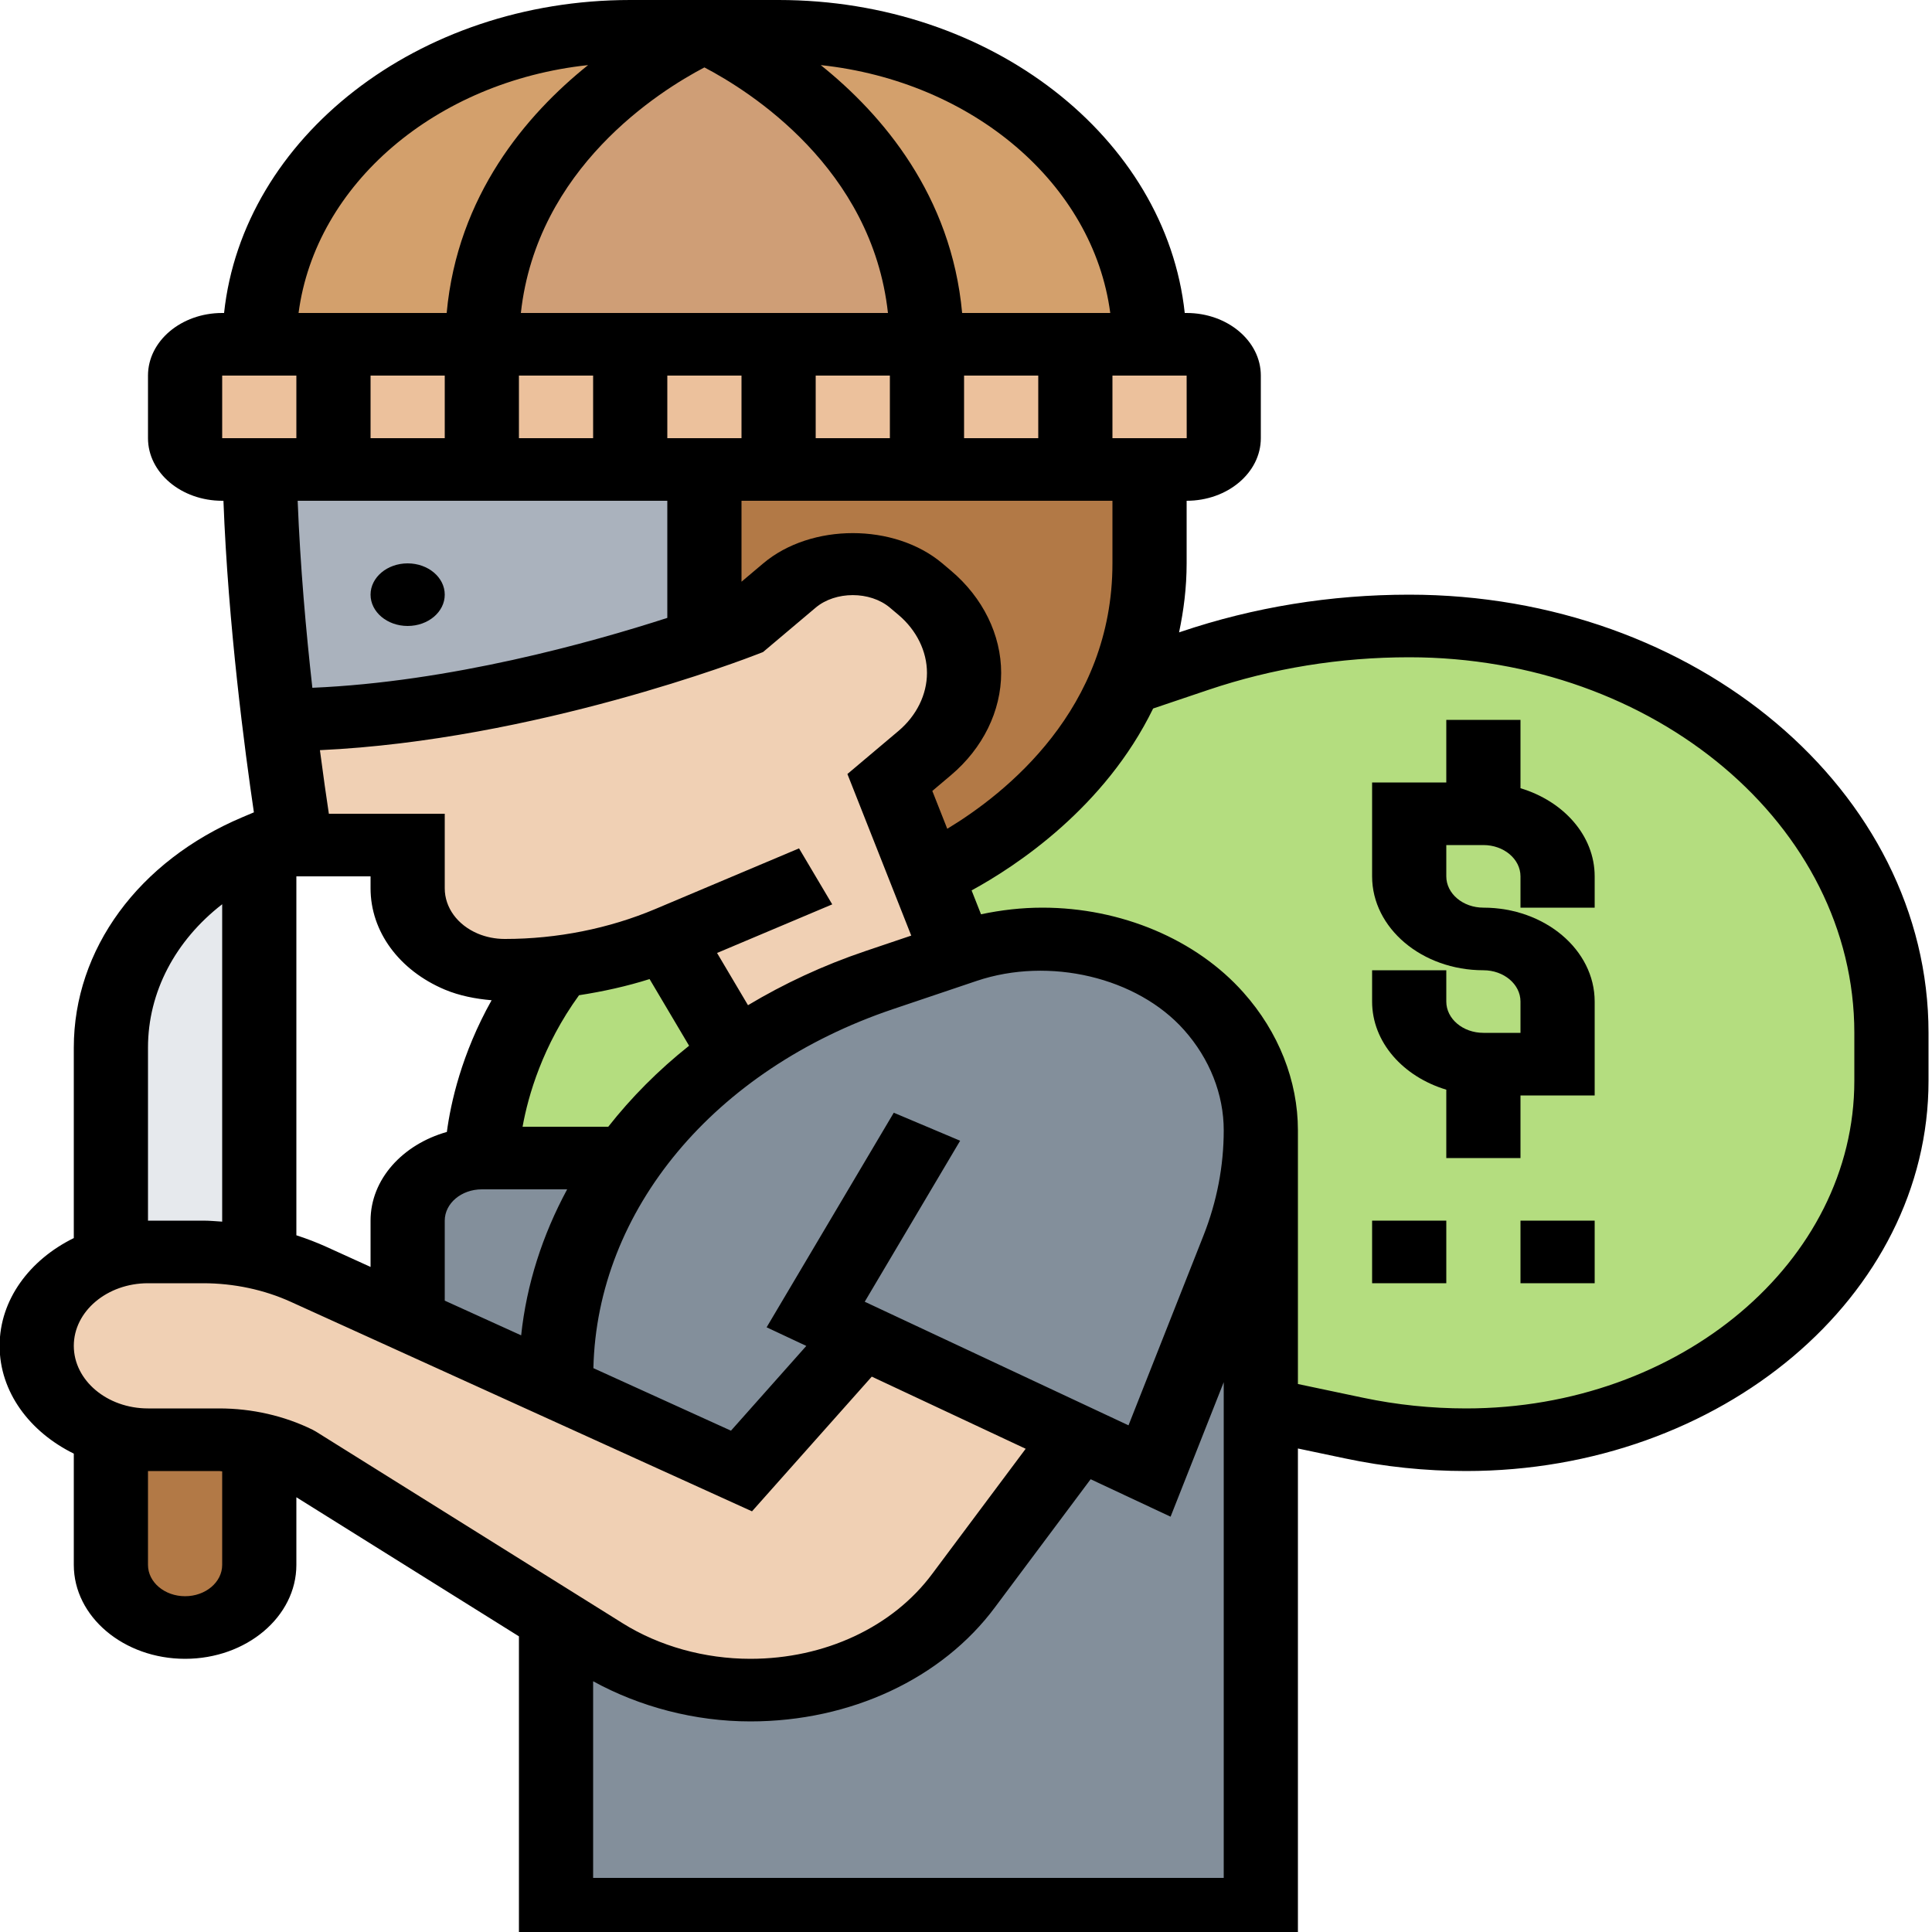 <?xml version="1.0" encoding="UTF-8" standalone="no"?>
<svg
   xmlns:dc="http://purl.org/dc/elements/1.1/"
   xmlns:cc="http://creativecommons.org/ns#"
   xmlns:rdf="http://www.w3.org/1999/02/22-rdf-syntax-ns#"
   xmlns:svg="http://www.w3.org/2000/svg"
   xmlns="http://www.w3.org/2000/svg"
   xmlns:sodipodi="http://sodipodi.sourceforge.net/DTD/sodipodi-0.dtd"
   xmlns:inkscape="http://www.inkscape.org/namespaces/inkscape"
   id="_x33_0"
   enable-background="new 0 0 64 64"
   height="40"
   viewBox="0 0 5 5"
   width="40"
   version="1.1"
   sodipodi:docname="thief.svg"
   inkscape:version="1.0.1 (3bc2e813f5, 2020-09-07)">
  <defs
     id="defs53" />
  <sodipodi:namedview
     pagecolor="#ffffff"
     bordercolor="#666666"
     borderopacity="1"
     objecttolerance="10"
     gridtolerance="10"
     guidetolerance="10"
     inkscape:pageopacity="0"
     inkscape:pageshadow="2"
     inkscape:window-width="1920"
     inkscape:window-height="986"
     id="namedview51"
     showgrid="false"
     inkscape:zoom="1.5703125"
     inkscape:cx="208"
     inkscape:cy="248"
     inkscape:window-x="-11"
     inkscape:window-y="-11"
     inkscape:window-maximized="1"
     inkscape:current-layer="_x33_0"
     fit-margin-top="0"
     fit-margin-left="0"
     fit-margin-right="0"
     fit-margin-bottom="0" />
  <g
     id="g48"
     transform="matrix(0.096,0,0,0.081,-0.577,-0.081)">
    <g
       id="g34">
      <g
         fill="#838f9b"
         id="g8">
        <path
           d="M 40,46 V 62 H 21 v -9.22 l 1.2,0.89 c 1.17,0.86 2.58,1.33 4.04,1.33 2.34,0 4.51,-1.21 5.75,-3.19 L 35.07,46.93 37,48 39.4,40.79 C 39.8,39.6 40,38.36 40,37.11 Z"
           id="path2" />
        <path
           d="m 22.97,38 c 0.76,-1.25 1.73,-2.38 2.86,-3.33 1.14,-0.98 2.45,-1.78 3.88,-2.35 l 2.11,-0.85 0.15,-0.06 C 32.65,31.14 33.38,31 34.11,31 c 0.91,0 1.79,0.22 2.58,0.61 0.79,0.4 1.49,0.97 2.04,1.7 0.83,1.1 1.27,2.43 1.27,3.8 0,1.25 -0.2,2.49 -0.6,3.68 L 37,48 35.07,46.93 29.24,43.69 26,48 21,45.31 c 0,-0.05 0,-0.41 0,-0.46 0.02,-2.47 0.73,-4.82 1.97,-6.85 z"
           id="path4" />
        <path
           d="m 19,38 h 3.97 c -1.24,2.03 -1.95,4.38 -1.97,6.85 v 0.46 L 17,43.15 V 40 c 0,-1.1 0.9,-2 2,-2 z"
           id="path6" />
      </g>
      <path
         d="m 25.83,34.66 v 0.01 C 24.7,35.62 23.73,36.75 22.97,38 H 19 c 0,0 0,-3.1 2,-6.1 1.04,-0.14 2.05,-0.44 3,-0.9 z"
         fill="#b4dd7f"
         id="path10" />
      <path
         d="m 44,21 c 3.59,0 6.84,1.46 9.19,3.81 2.35,2.35 3.81,5.6 3.81,9.19 v 1.53 C 57,41.87 51.87,47 45.53,47 44.52,47 43.5,46.88 42.51,46.63 L 40,46 v -8.89 c 0,-1.37 -0.44,-2.7 -1.27,-3.8 -0.55,-0.73 -1.25,-1.3 -2.04,-1.7 C 35.9,31.22 35.02,31 34.11,31 c -0.73,0 -1.46,0.14 -2.14,0.41 L 31.82,31.47 31,29 c 0,0 3.75,-1.88 5.32,-6.13 l 1.89,-0.76 C 40.05,21.38 42.02,21 44,21 Z"
         fill="#b4dd7f"
         id="path12" />
      <path
         d="m 38,12 h -1 -2 -4 -4 -4 -4 -4 -2 -1 c -0.55,0 -1,0.45 -1,1 v 2 c 0,0.55 0.45,1 1,1 h 1.01 1.99 4 4 2 2 4 4 2 1 c 0.55,0 1,-0.45 1,-1 v -2 c 0,-0.55 -0.45,-1 -1,-1 z"
         fill="#ecc19c"
         id="path14" />
      <path
         d="m 23,2 h 2 c 0,0 -6,3 -6,10 H 15 13 C 13,6.48 17.48,2 23,2 Z"
         fill="#d3a06c"
         id="path16" />
      <path
         d="M 37,12 H 35 31 C 31,5 25,2 25,2 h 2 c 5.52,0 10,4.48 10,10 z"
         fill="#d3a06c"
         id="path18" />
      <path
         d="m 31,12 h -4 -4 -4 c 0,-7 6,-10 6,-10 0,0 6,3 6,10 z"
         fill="#cf9e76"
         id="path20" />
      <path
         d="m 37,16 v 3 c 0,1.46 -0.26,2.75 -0.68,3.87 C 34.75,27.12 31,29 31,29 l -1,-3 0.94,-0.94 C 31.62,24.38 32,23.46 32,22.5 32,21.54 31.62,20.62 30.94,19.94 L 30.71,19.71 C 30.25,19.25 29.64,19 29,19 c -0.64,0 -1.25,0.25 -1.71,0.71 L 26,21 c 0,0 -0.36,0.17 -1,0.43 V 16 h 2 4 4 z"
         fill="#b27946"
         id="path22" />
      <path
         d="m 23,16 h 2 v 5.43 C 22.95,22.25 18.1,24 13.52,24 13.3,21.74 13.06,18.81 13.01,16 H 15 19 Z"
         fill="#aab2bd"
         id="path24" />
      <path
         d="m 17,43.15 4,2.16 5,2.69 3.24,-4.31 5.83,3.24 -3.08,4.88 C 30.75,53.79 28.58,55 26.24,55 24.78,55 23.37,54.53 22.2,53.67 L 21,52.78 13.93,47.54 C 13.64,47.37 13.33,47.24 13,47.15 12.65,47.05 12.29,47 11.92,47 H 10 C 9.65,47 9.31,46.94 9,46.82 7.83,46.42 7,45.31 7,44 7,43.17 7.34,42.42 7.88,41.88 8.19,41.57 8.57,41.32 9,41.18 9.31,41.06 9.65,41 10,41 h 1.49 c 0.51,0 1.02,0.07 1.51,0.19 0.46,0.13 0.91,0.3 1.33,0.53 z"
         fill="#f0d0b4"
         id="path26" />
      <path
         d="m 24,31 c -0.95,0.46 -1.96,0.76 -3,0.9 C 20.54,31.97 20.08,32 19.62,32 19.21,32 18.81,31.9 18.45,31.72 17.56,31.28 17,30.37 17,29.38 V 28 h -3 c 0,0 0,-0.02 -0.01,-0.07 C 13.94,27.59 13.74,26.07 13.52,24 18.1,24 22.95,22.25 25,21.43 25.64,21.17 26,21 26,21 l 1.29,-1.29 C 27.75,19.25 28.36,19 29,19 c 0.64,0 1.25,0.25 1.71,0.71 l 0.23,0.23 c 0.68,0.68 1.06,1.6 1.06,2.56 0,0.96 -0.38,1.88 -1.06,2.56 L 30,26 l 1,3 0.82,2.47 -2.11,0.85 c -1.43,0.57 -2.74,1.37 -3.88,2.35 v -0.01 z"
         fill="#f0d0b4"
         id="path28" />
      <path
         d="m 11.92,47 c 0.37,0 0.73,0.05 1.08,0.15 V 51 c 0,1.1 -0.9,2 -2,2 C 10.45,53 9.95,52.78 9.59,52.41 9.22,52.05 9,51.55 9,51 V 46.83 46.82 C 9.31,46.94 9.65,47 10,47 Z"
         fill="#b27946"
         id="path30" />
      <path
         d="m 9,41.17 v -6.7 C 9,31.73 10.55,29.23 13,28 V 41.19 C 12.51,41.07 12,41 11.49,41 H 10 c -0.35,0 -0.69,0.06 -1,0.18 z"
         fill="#e6e9ed"
         id="path32" />
    </g>
    <g
       id="g46">
      <circle
         cx="17"
         cy="20"
         r="1"
         id="circle36" />
      <path
         d="M 47,26.184 V 24 h -2 v 2 h -2 v 3 c 0,1.654 1.346,3 3,3 0.552,0 1,0.448 1,1 v 1 h -1 c -0.552,0 -1,-0.448 -1,-1 v -1 h -2 v 1 c 0,1.302 0.839,2.402 2,2.816 V 38 h 2 v -2 h 2 v -3 c 0,-1.654 -1.346,-3 -3,-3 -0.552,0 -1,-0.448 -1,-1 v -1 h 1 c 0.552,0 1,0.448 1,1 v 1 h 2 v -1 c 0,-1.302 -0.839,-2.402 -2,-2.816 z"
         id="path38" />
      <path
         d="m 43,40 h 2 v 2 h -2 z"
         id="path40" />
      <path
         d="m 47,40 h 2 v 2 h -2 z"
         id="path42" />
      <path
         d="m 44,20 c -2.119,0 -4.19,0.399 -6.156,1.186 l -0.048,0.019 C 37.919,20.512 38,19.785 38,19 v -2 c 1.103,0 2,-0.897 2,-2 v -2 c 0,-1.103 -0.897,-2 -2,-2 H 37.949 C 37.442,5.402 32.728,1 27,1 H 23 C 17.272,1 12.558,5.402 12.051,11 H 12 c -1.103,0 -2,0.897 -2,2 v 2 c 0,1.103 0.897,2 2,2 h 0.034 c 0.126,3.966 0.579,8.011 0.821,9.955 l -0.302,0.151 C 9.744,28.51 8,31.332 8,34.472 v 6.085 C 6.81,41.25 6,42.526 6,44 c 0,1.474 0.81,2.75 2,3.444 V 51 c 0,1.654 1.346,3 3,3 1.654,0 3,-1.346 3,-3 v -2.162 l 6,4.444 V 63 H 41 V 47.28 l 1.27,0.317 C 43.336,47.865 44.435,48 45.534,48 52.408,48 58,42.408 58,35.534 V 34 C 58,26.28 51.72,20 44,20 Z m -8,-1 c 0,4.656 -2.878,7.352 -4.453,8.48 l -0.403,-1.209 0.502,-0.503 C 32.507,24.907 33,23.717 33,22.5 33,21.283 32.507,20.093 31.646,19.232 L 31.414,19 c -1.289,-1.289 -3.539,-1.289 -4.828,0 L 26,19.586 V 17 h 10 z m -6.678,23.591 2.572,-5.144 -1.789,-0.895 -3.428,6.856 1.07,0.595 -2.031,2.708 -3.709,-1.998 c 0.098,-5.049 3.252,-9.541 8.074,-11.47 l 2.257,-0.902 c 1.959,-0.783 4.331,-0.116 5.594,1.569 0.689,0.918 1.068,2.055 1.068,3.202 0,1.146 -0.184,2.276 -0.545,3.362 L 36.433,46.54 Z M 14,29 h 2 v 0.382 c 0,1.379 0.767,2.619 2.002,3.237 0.394,0.195 0.825,0.295 1.261,0.339 -0.812,1.716 -1.103,3.289 -1.206,4.208 C 16.867,37.564 16,38.677 16,40 v 1.479 L 14.807,40.836 C 14.546,40.696 14.276,40.574 14,40.468 Z m 4,-16 v 2 h -2 v -2 z m 2,0 h 2 v 2 H 20 Z M 25,3.154 C 26.218,3.909 29.519,6.37 29.948,11 H 20.052 C 20.481,6.37 23.782,3.909 25,3.154 Z M 34,13 v 2 h -2 v -2 z m -4,2 h -2 v -2 h 2 z m -4,-2 v 2 h -2 v -2 z m 0.42,8.907 0.161,-0.074 L 28,20.414 c 0.535,-0.533 1.465,-0.533 2,0 l 0.232,0.232 C 30.72,21.135 31,21.81 31,22.5 c 0,0.69 -0.28,1.365 -0.768,1.854 l -1.377,1.376 1.721,5.163 -1.237,0.495 c -1.142,0.457 -2.197,1.043 -3.164,1.729 l -0.834,-1.669 3.105,-1.553 -0.895,-1.789 -3.871,1.936 C 22.427,30.669 21.026,31 19.625,31 19.622,31 19.618,31 19.614,31 19.365,31 19.115,30.941 18.892,30.83 18.343,30.554 18,29.999 18,29.382 V 27 H 14.876 C 14.812,26.501 14.727,25.801 14.635,24.968 20.429,24.652 26.164,22.026 26.42,21.907 Z M 22.408,37 h -2.31 c 0.151,-0.995 0.541,-2.598 1.522,-4.202 0.648,-0.119 1.286,-0.285 1.902,-0.516 l 1.065,2.13 C 23.759,35.192 23.03,36.062 22.408,37 Z M 18,40 c 0,-0.552 0.448,-1 1,-1 h 2.3 c -0.664,1.458 -1.094,3.029 -1.24,4.665 L 18,42.556 Z M 38.002,15 H 36 v -2 h 2 z M 35.941,11 H 31.948 C 31.658,7.245 29.801,4.661 28.136,3.08 32.236,3.6 35.483,6.881 35.941,11 Z M 21.864,3.08 C 20.199,4.661 18.342,7.245 18.052,11 H 14.059 C 14.517,6.881 17.764,3.6 21.864,3.08 Z M 12,13 h 2 v 2 h -2 z m 12,4 v 3.742 c -2.067,0.792 -5.862,2.047 -9.569,2.233 C 14.261,21.181 14.103,19.08 14.035,17 Z M 10,34.472 c 0,-1.777 0.738,-3.421 2,-4.581 V 40.032 C 11.829,40.019 11.659,40 11.487,40 H 10 Z M 11,52 c -0.552,0 -1,-0.448 -1,-1 v -3 h 1.919 c 0.027,0 0.054,0.01 0.081,0.01 V 51 c 0,0.552 -0.448,1 -1,1 z m 3.438,-5.319 C 13.673,46.235 12.802,46 11.919,46 H 10 C 8.897,46 8,45.103 8,44 8,42.897 8.897,42 10,42 h 1.487 c 0.825,0 1.646,0.206 2.37,0.598 l 12.426,6.69 3.229,-4.304 4.149,2.305 -2.516,3.991 C 30.081,52.983 28.247,54 26.239,54 25.008,54 23.784,53.597 22.795,52.863 L 14.529,46.741 Z M 22,61 v -6.283 c 1.257,0.817 2.738,1.283 4.239,1.283 2.702,0 5.17,-1.368 6.6,-3.656 l 2.573,-4.082 2.155,1.197 L 39,45.162 V 61 Z M 56,35.534 C 56,41.305 51.305,46 45.534,46 44.597,46 43.662,45.885 42.754,45.658 L 41,45.22 V 37.113 C 41,35.535 40.479,33.971 39.532,32.712 38.26,31.014 36.233,30 34.112,30 c -0.562,0 -1.115,0.076 -1.655,0.212 l -0.254,-0.763 c 1.219,-0.788 3.595,-2.654 4.894,-5.812 l 1.488,-0.595 C 40.315,22.351 42.137,22 44,22 c 6.617,0 12,5.383 12,12 z"
         id="path44" />
    </g>
  </g>
</svg>
